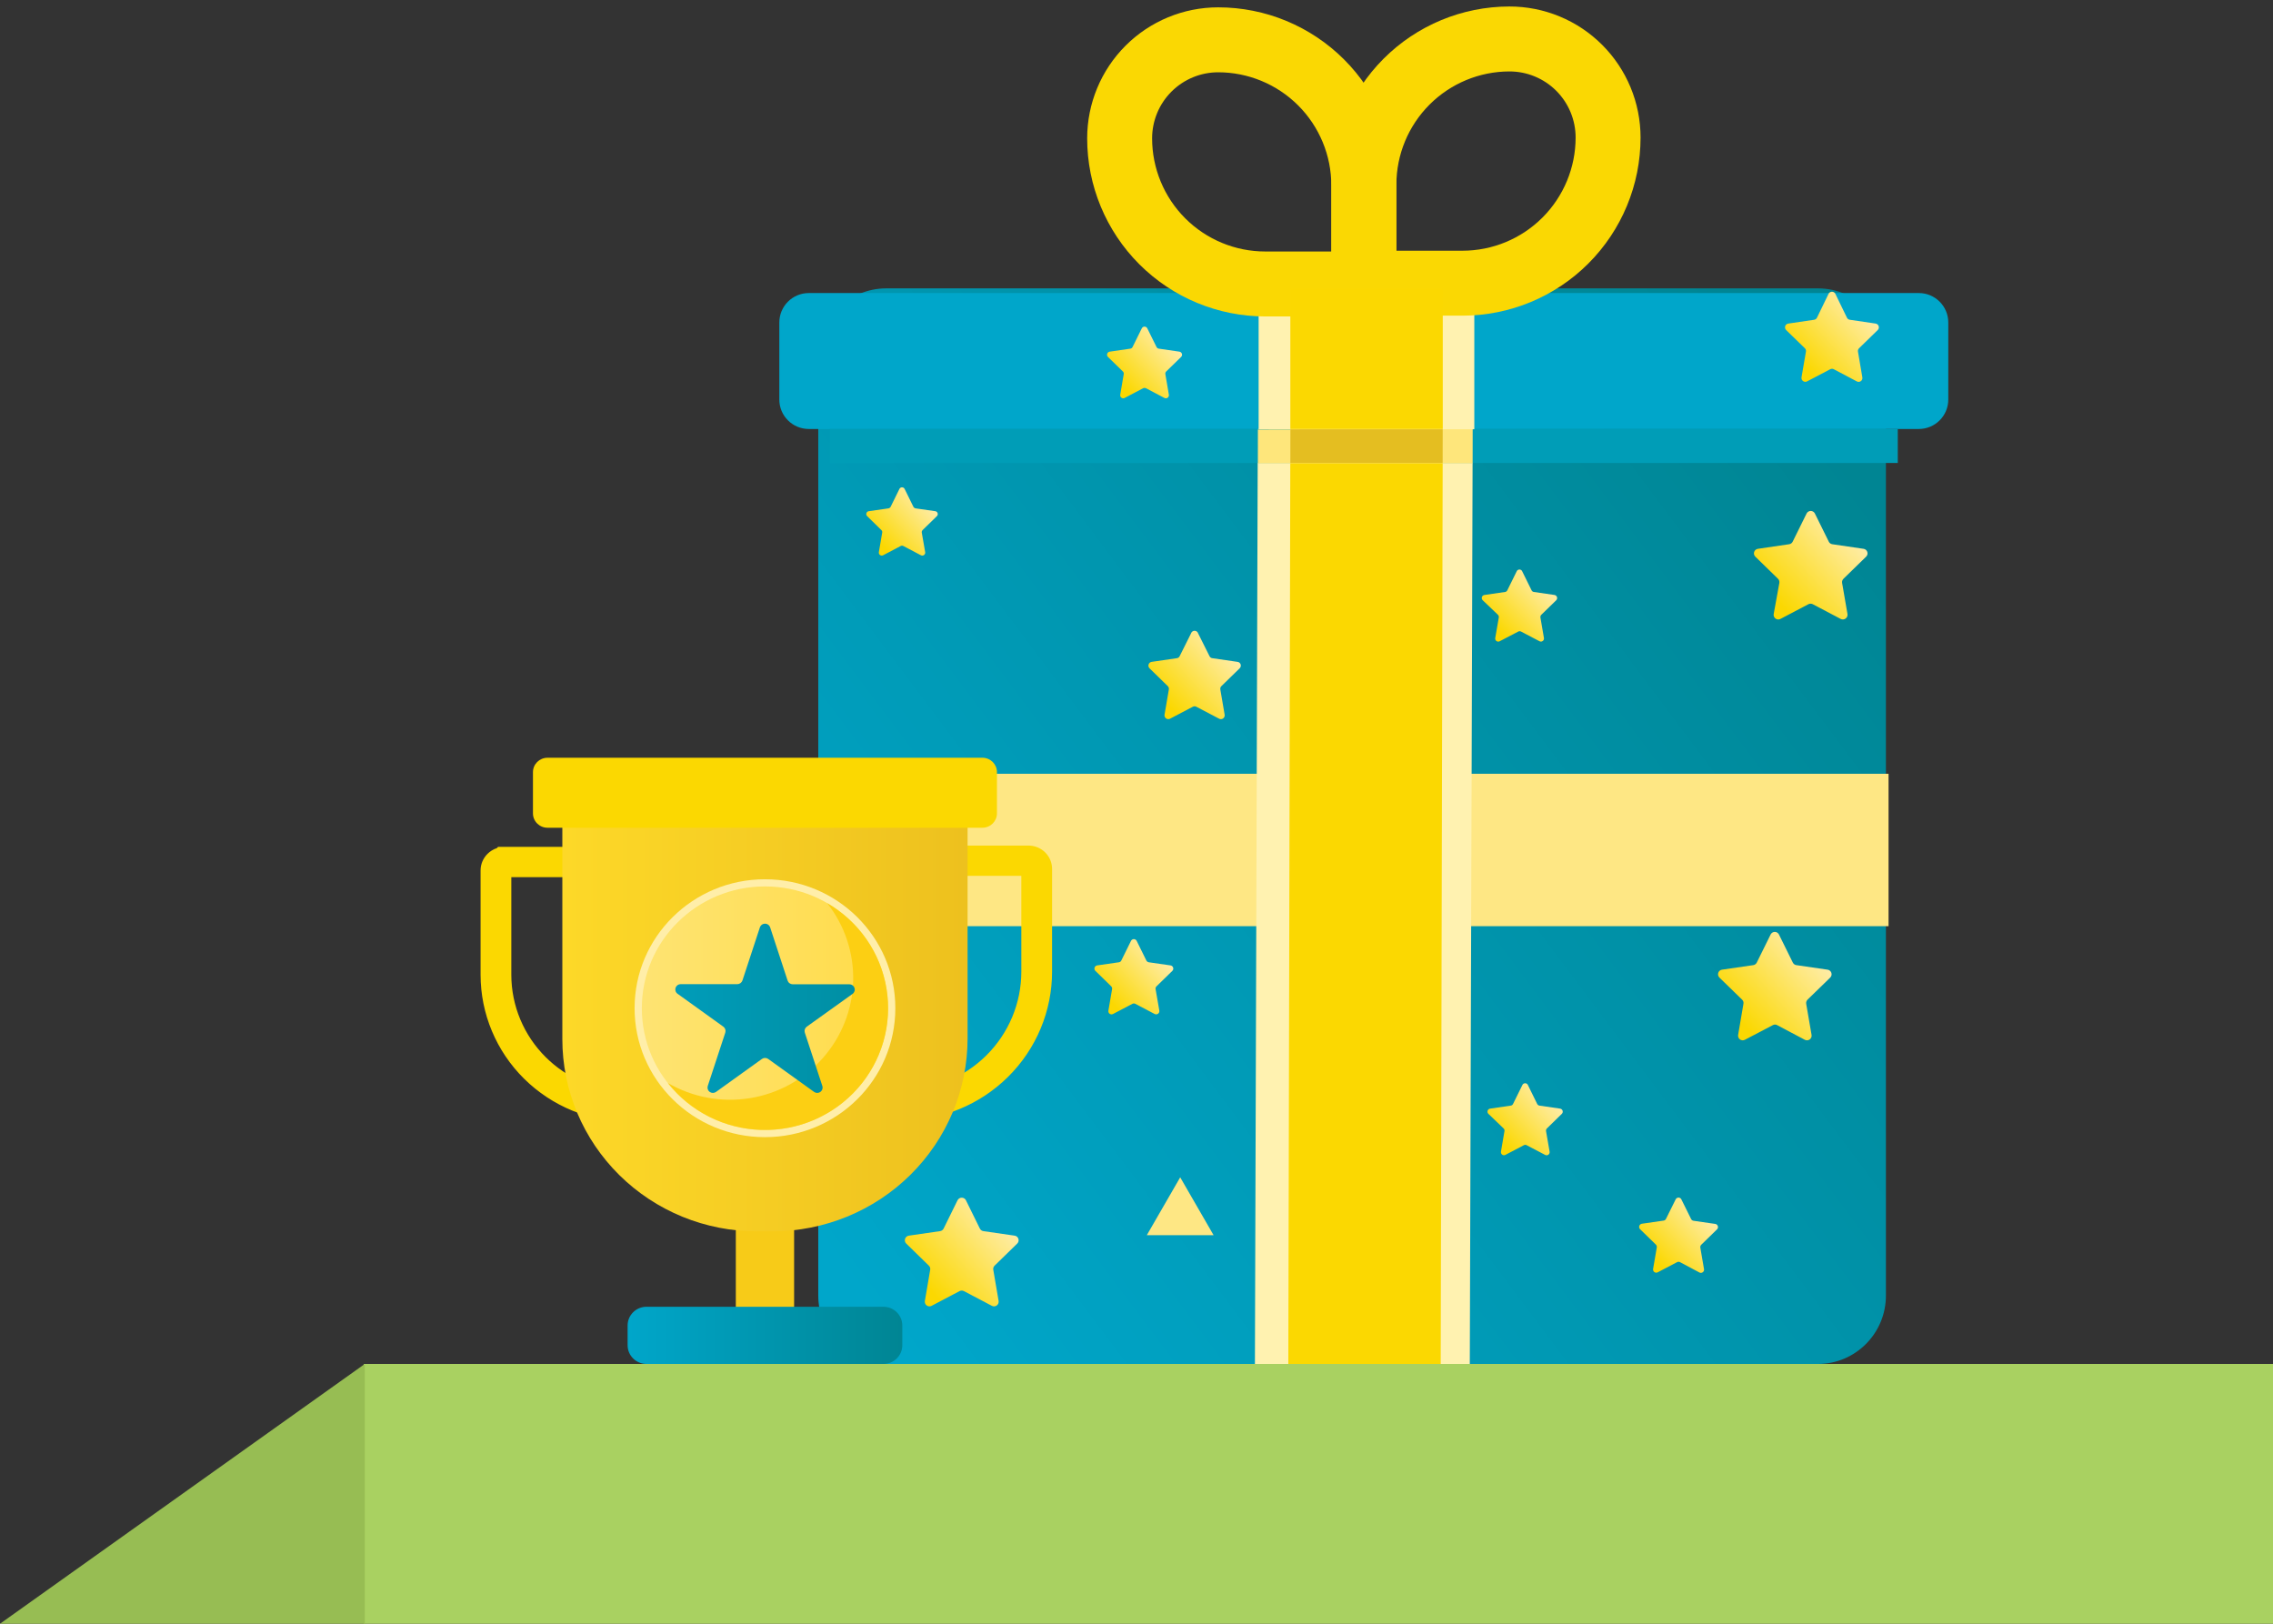<svg width="175" height="125" viewBox="0 0 175 125" fill="none" xmlns="http://www.w3.org/2000/svg">
<rect x="0" y="0" width="175" height="125" fill="#333333" stroke="none"/>
<path d="M139.969 22.2H68.229C65.341 22.2 62.999 24.559 62.999 27.468V99.732C62.999 102.641 65.341 105 68.229 105H139.969C142.858 105 145.199 102.641 145.199 99.732V27.468C145.199 24.559 142.858 22.2 139.969 22.2Z" fill="url(#paint0_linear_141_627)"/>
<path d="M63.174 59.567V71.3H145.401V59.567L63.174 59.567Z" fill="#FEE784"/>
<path d="M113.161 105H96.617L96.839 32.98H113.384L113.161 105Z" fill="#FFF2B0"/>
<path d="M147.733 22.56H62.267C61.015 22.56 60 23.575 60 24.827V30.757C60 32.009 61.015 33.024 62.267 33.024H147.733C148.985 33.024 150 32.009 150 30.757V24.827C150 23.575 148.985 22.56 147.733 22.56Z" fill="#00A6CA"/>
<path d="M146.111 33.024H63.885V35.64H146.111V33.024Z" fill="#009DB7"/>
<path d="M110.921 105H99.189L99.346 33.024H111.078L110.921 105Z" fill="#FBD801"/>
<path d="M139.723 39.52L140.8 41.7C140.826 41.752 140.864 41.798 140.911 41.832C140.958 41.866 141.013 41.888 141.07 41.896L143.477 42.249C143.543 42.258 143.605 42.286 143.656 42.328C143.707 42.371 143.745 42.427 143.766 42.491C143.786 42.554 143.789 42.622 143.772 42.686C143.756 42.751 143.721 42.809 143.673 42.855L141.929 44.556C141.888 44.596 141.856 44.647 141.838 44.702C141.82 44.758 141.815 44.816 141.825 44.874L142.239 47.268C142.25 47.334 142.242 47.402 142.216 47.464C142.191 47.526 142.148 47.579 142.094 47.618C142.04 47.658 141.976 47.681 141.909 47.686C141.842 47.691 141.775 47.678 141.716 47.647L139.566 46.514C139.514 46.488 139.457 46.474 139.399 46.474C139.34 46.474 139.283 46.488 139.231 46.514L137.077 47.647C137.018 47.678 136.951 47.692 136.884 47.688C136.817 47.683 136.753 47.659 136.699 47.62C136.645 47.58 136.603 47.526 136.578 47.464C136.553 47.402 136.546 47.334 136.558 47.268L136.994 44.874C137.003 44.817 136.998 44.758 136.98 44.702C136.962 44.647 136.931 44.597 136.89 44.556L135.146 42.855C135.098 42.809 135.063 42.751 135.047 42.686C135.03 42.622 135.033 42.554 135.053 42.491C135.074 42.427 135.112 42.371 135.163 42.328C135.214 42.286 135.276 42.258 135.342 42.249L137.748 41.896C137.806 41.888 137.861 41.866 137.908 41.832C137.955 41.798 137.993 41.752 138.019 41.7L139.096 39.52C139.126 39.464 139.172 39.416 139.227 39.384C139.282 39.351 139.345 39.334 139.409 39.334C139.474 39.334 139.537 39.351 139.592 39.384C139.647 39.416 139.693 39.464 139.723 39.52Z" fill="url(#paint1_linear_141_627)"/>
<path d="M129.453 92.338L130.199 93.843C130.216 93.878 130.242 93.909 130.274 93.933C130.305 93.956 130.343 93.972 130.382 93.978L132.043 94.218C132.091 94.222 132.138 94.24 132.176 94.271C132.214 94.302 132.242 94.343 132.257 94.389C132.272 94.436 132.273 94.486 132.26 94.533C132.246 94.58 132.219 94.622 132.182 94.653L130.979 95.826C130.951 95.855 130.93 95.889 130.918 95.927C130.906 95.965 130.903 96.005 130.909 96.044L131.193 97.701C131.201 97.746 131.196 97.793 131.179 97.836C131.161 97.879 131.132 97.915 131.095 97.942C131.058 97.969 131.013 97.985 130.967 97.988C130.921 97.991 130.876 97.981 130.835 97.958L129.349 97.165C129.313 97.145 129.273 97.135 129.233 97.135C129.193 97.135 129.153 97.145 129.118 97.165L127.631 97.945C127.591 97.968 127.545 97.978 127.499 97.975C127.453 97.972 127.409 97.956 127.371 97.929C127.334 97.902 127.305 97.865 127.287 97.823C127.27 97.78 127.265 97.733 127.273 97.688L127.557 96.031C127.563 95.992 127.56 95.952 127.548 95.914C127.536 95.876 127.515 95.842 127.487 95.813L126.284 94.64C126.247 94.609 126.22 94.567 126.207 94.52C126.193 94.473 126.194 94.423 126.209 94.376C126.224 94.33 126.252 94.289 126.29 94.258C126.328 94.228 126.375 94.209 126.423 94.204L128.084 93.965C128.124 93.959 128.161 93.943 128.193 93.92C128.225 93.896 128.25 93.865 128.267 93.829L129.013 92.325C129.034 92.284 129.066 92.25 129.106 92.227C129.146 92.203 129.191 92.192 129.237 92.193C129.283 92.194 129.328 92.209 129.366 92.234C129.404 92.26 129.435 92.296 129.453 92.338Z" fill="url(#paint2_linear_141_627)"/>
<path d="M74.367 92.399L75.44 94.579C75.465 94.631 75.504 94.676 75.551 94.71C75.598 94.745 75.652 94.767 75.71 94.775L78.117 95.124C78.183 95.133 78.245 95.16 78.297 95.203C78.348 95.246 78.386 95.303 78.407 95.366C78.428 95.43 78.431 95.498 78.415 95.563C78.399 95.628 78.365 95.687 78.317 95.734L76.573 97.435C76.532 97.475 76.502 97.524 76.484 97.579C76.467 97.634 76.463 97.692 76.473 97.749L76.883 100.147C76.895 100.212 76.888 100.28 76.863 100.343C76.838 100.405 76.796 100.459 76.742 100.498C76.688 100.538 76.624 100.561 76.557 100.566C76.49 100.571 76.423 100.557 76.364 100.526L74.21 99.392C74.159 99.367 74.102 99.353 74.045 99.353C73.987 99.353 73.93 99.367 73.879 99.392L71.725 100.526C71.666 100.557 71.599 100.571 71.532 100.566C71.466 100.561 71.401 100.538 71.347 100.498C71.293 100.459 71.251 100.405 71.227 100.343C71.202 100.28 71.195 100.212 71.207 100.147L71.616 97.749C71.626 97.692 71.623 97.634 71.605 97.579C71.588 97.524 71.557 97.475 71.516 97.435L69.772 95.734C69.724 95.687 69.69 95.628 69.674 95.563C69.658 95.498 69.661 95.43 69.682 95.366C69.703 95.303 69.741 95.246 69.793 95.203C69.844 95.16 69.906 95.133 69.973 95.124L72.379 94.775C72.437 94.767 72.492 94.745 72.539 94.71C72.586 94.676 72.624 94.631 72.65 94.579L73.722 92.399C73.752 92.339 73.799 92.289 73.855 92.254C73.912 92.219 73.978 92.201 74.045 92.201C74.112 92.201 74.177 92.219 74.234 92.254C74.291 92.289 74.337 92.339 74.367 92.399Z" fill="url(#paint3_linear_141_627)"/>
<path d="M117.644 83.549L118.35 84.987C118.368 85.022 118.393 85.051 118.424 85.073C118.455 85.095 118.491 85.109 118.529 85.114L120.116 85.345C120.159 85.351 120.2 85.37 120.234 85.398C120.267 85.426 120.292 85.463 120.306 85.505C120.319 85.547 120.321 85.591 120.311 85.634C120.3 85.677 120.278 85.716 120.247 85.746L119.1 86.867C119.072 86.893 119.051 86.926 119.039 86.963C119.027 86.999 119.024 87.038 119.03 87.076L119.305 88.659C119.313 88.702 119.308 88.747 119.292 88.789C119.275 88.83 119.247 88.865 119.211 88.891C119.175 88.918 119.133 88.933 119.088 88.936C119.044 88.938 119 88.928 118.961 88.907L117.539 88.162C117.506 88.142 117.469 88.132 117.43 88.132C117.392 88.132 117.355 88.142 117.321 88.162L115.9 88.907C115.861 88.927 115.818 88.936 115.774 88.933C115.731 88.929 115.689 88.914 115.653 88.888C115.618 88.862 115.591 88.827 115.574 88.787C115.558 88.746 115.553 88.702 115.56 88.659L115.83 87.076C115.837 87.038 115.834 86.999 115.822 86.963C115.809 86.926 115.789 86.893 115.761 86.867L114.592 85.746C114.561 85.716 114.539 85.677 114.528 85.634C114.518 85.591 114.52 85.547 114.533 85.505C114.547 85.463 114.572 85.426 114.605 85.398C114.639 85.37 114.68 85.351 114.723 85.345L116.31 85.114C116.348 85.11 116.384 85.096 116.416 85.074C116.447 85.052 116.472 85.022 116.489 84.987L117.199 83.549C117.215 83.502 117.246 83.463 117.285 83.434C117.325 83.406 117.373 83.391 117.422 83.391C117.471 83.391 117.518 83.406 117.558 83.434C117.598 83.463 117.628 83.502 117.644 83.549Z" fill="url(#paint4_linear_141_627)"/>
<path d="M136.954 71.923L138.031 74.103C138.057 74.155 138.095 74.2 138.142 74.234C138.189 74.269 138.244 74.291 138.301 74.299L140.708 74.648C140.774 74.657 140.837 74.685 140.888 74.728C140.939 74.771 140.978 74.827 140.999 74.891C141.02 74.954 141.022 75.023 141.006 75.088C140.99 75.153 140.956 75.212 140.908 75.259L139.164 76.955C139.123 76.996 139.092 77.046 139.074 77.101C139.056 77.157 139.051 77.216 139.06 77.273L139.474 79.671C139.485 79.737 139.477 79.804 139.452 79.865C139.427 79.927 139.385 79.98 139.331 80.019C139.277 80.058 139.213 80.081 139.147 80.086C139.08 80.091 139.014 80.077 138.955 80.046L136.823 78.917C136.773 78.889 136.716 78.874 136.658 78.874C136.6 78.874 136.543 78.889 136.492 78.917L134.338 80.046C134.28 80.077 134.213 80.091 134.147 80.086C134.081 80.081 134.017 80.058 133.963 80.019C133.909 79.98 133.867 79.927 133.842 79.865C133.816 79.804 133.809 79.737 133.82 79.671L134.229 77.273C134.24 77.215 134.236 77.156 134.218 77.1C134.2 77.045 134.168 76.995 134.125 76.955L132.381 75.259C132.333 75.212 132.299 75.153 132.283 75.089C132.267 75.024 132.269 74.956 132.289 74.892C132.31 74.829 132.348 74.772 132.398 74.729C132.449 74.686 132.511 74.658 132.577 74.648L134.984 74.299C135.041 74.291 135.096 74.269 135.143 74.234C135.19 74.2 135.228 74.155 135.254 74.103L136.331 71.923C136.362 71.868 136.407 71.822 136.462 71.79C136.517 71.758 136.579 71.741 136.642 71.741C136.706 71.741 136.768 71.758 136.823 71.79C136.878 71.822 136.923 71.868 136.954 71.923Z" fill="url(#paint5_linear_141_627)"/>
<path d="M117.208 44.007L117.918 45.446C117.935 45.48 117.96 45.51 117.991 45.532C118.023 45.554 118.059 45.568 118.097 45.572L119.684 45.803C119.727 45.81 119.768 45.83 119.801 45.858C119.834 45.887 119.859 45.924 119.873 45.966C119.886 46.008 119.888 46.053 119.878 46.096C119.867 46.138 119.846 46.178 119.815 46.209L118.668 47.325C118.641 47.352 118.62 47.385 118.608 47.421C118.596 47.458 118.592 47.496 118.598 47.534L118.869 49.117C118.876 49.16 118.871 49.204 118.855 49.245C118.838 49.285 118.811 49.321 118.775 49.346C118.74 49.372 118.698 49.388 118.655 49.391C118.611 49.394 118.567 49.386 118.529 49.365L117.107 48.62C117.074 48.603 117.036 48.594 116.998 48.594C116.96 48.594 116.923 48.603 116.889 48.62L115.464 49.365C115.425 49.387 115.381 49.397 115.336 49.394C115.292 49.391 115.249 49.376 115.213 49.35C115.177 49.324 115.149 49.288 115.133 49.247C115.116 49.206 115.112 49.161 115.119 49.117L115.394 47.534C115.4 47.496 115.397 47.458 115.385 47.421C115.373 47.385 115.352 47.352 115.324 47.325L114.156 46.209C114.123 46.178 114.1 46.139 114.089 46.096C114.078 46.053 114.079 46.007 114.093 45.965C114.106 45.922 114.132 45.884 114.166 45.856C114.201 45.827 114.242 45.809 114.287 45.803L115.874 45.572C115.911 45.568 115.947 45.554 115.977 45.532C116.008 45.509 116.032 45.48 116.048 45.446L116.759 44.007C116.774 43.959 116.804 43.917 116.844 43.888C116.884 43.858 116.933 43.842 116.983 43.842C117.033 43.842 117.082 43.858 117.122 43.888C117.163 43.917 117.193 43.959 117.208 44.007Z" fill="url(#paint6_linear_141_627)"/>
<path d="M141.325 22.66L142.197 24.456C142.218 24.499 142.249 24.536 142.288 24.564C142.327 24.592 142.372 24.61 142.419 24.617L144.403 24.909C144.457 24.917 144.508 24.94 144.551 24.975C144.593 25.01 144.624 25.057 144.641 25.109C144.658 25.162 144.66 25.218 144.646 25.271C144.632 25.325 144.604 25.373 144.564 25.411L143.13 26.81C143.095 26.844 143.07 26.885 143.055 26.931C143.041 26.976 143.038 27.025 143.047 27.072L143.383 29.047C143.394 29.103 143.389 29.16 143.368 29.213C143.347 29.266 143.312 29.311 143.265 29.344C143.219 29.377 143.165 29.396 143.108 29.398C143.051 29.4 142.995 29.386 142.947 29.357L141.185 28.424C141.143 28.402 141.096 28.391 141.048 28.391C141 28.391 140.953 28.402 140.911 28.424L139.136 29.357C139.087 29.384 139.032 29.397 138.976 29.393C138.92 29.39 138.866 29.372 138.821 29.339C138.775 29.307 138.74 29.262 138.718 29.21C138.697 29.159 138.691 29.102 138.7 29.047L139.04 27.072C139.049 27.025 139.047 26.976 139.032 26.931C139.018 26.885 138.992 26.844 138.958 26.81L137.519 25.411C137.479 25.373 137.45 25.324 137.437 25.27C137.424 25.217 137.426 25.16 137.443 25.108C137.46 25.055 137.492 25.009 137.535 24.974C137.578 24.938 137.63 24.916 137.684 24.909L139.668 24.617C139.715 24.61 139.76 24.592 139.799 24.564C139.838 24.536 139.869 24.499 139.89 24.456L140.762 22.66C140.782 22.601 140.82 22.549 140.87 22.513C140.921 22.477 140.981 22.457 141.044 22.457C141.106 22.457 141.166 22.477 141.217 22.513C141.267 22.549 141.305 22.601 141.325 22.66Z" fill="url(#paint7_linear_141_627)"/>
<path d="M88.331 25.276L89.041 26.714C89.058 26.749 89.083 26.778 89.115 26.8C89.146 26.823 89.182 26.837 89.22 26.841L90.807 27.072C90.85 27.079 90.891 27.098 90.924 27.127C90.957 27.155 90.982 27.193 90.996 27.235C91.009 27.277 91.011 27.321 91.001 27.364C90.991 27.407 90.969 27.446 90.938 27.477L89.787 28.598C89.76 28.624 89.741 28.657 89.729 28.692C89.718 28.728 89.715 28.766 89.722 28.803L89.992 30.386C90 30.429 89.995 30.474 89.978 30.515C89.962 30.557 89.934 30.592 89.898 30.618C89.862 30.644 89.819 30.66 89.775 30.662C89.731 30.665 89.686 30.655 89.647 30.634L88.231 29.888C88.196 29.871 88.158 29.862 88.119 29.862C88.081 29.862 88.043 29.871 88.008 29.888L86.591 30.634C86.552 30.655 86.508 30.665 86.464 30.662C86.419 30.66 86.377 30.644 86.341 30.618C86.305 30.592 86.277 30.557 86.26 30.515C86.244 30.474 86.239 30.429 86.247 30.386L86.517 28.803C86.524 28.766 86.522 28.728 86.51 28.692C86.499 28.656 86.479 28.624 86.452 28.598L85.301 27.477C85.27 27.446 85.248 27.407 85.238 27.364C85.228 27.321 85.229 27.277 85.243 27.235C85.256 27.193 85.281 27.155 85.314 27.127C85.348 27.098 85.388 27.079 85.432 27.072L87.023 26.841C87.06 26.836 87.096 26.822 87.126 26.8C87.156 26.777 87.181 26.748 87.197 26.714L87.908 25.276C87.927 25.236 87.957 25.203 87.995 25.179C88.032 25.156 88.075 25.144 88.119 25.144C88.163 25.144 88.207 25.156 88.244 25.179C88.281 25.203 88.311 25.236 88.331 25.276Z" fill="url(#paint8_linear_141_627)"/>
<path d="M69.647 37.64L70.323 39.013C70.34 39.045 70.364 39.073 70.394 39.094C70.423 39.116 70.457 39.13 70.493 39.136L72.006 39.353C72.048 39.359 72.087 39.376 72.12 39.403C72.152 39.431 72.176 39.466 72.189 39.507C72.202 39.547 72.203 39.59 72.192 39.631C72.181 39.672 72.159 39.709 72.128 39.737L71.034 40.805C71.008 40.831 70.989 40.861 70.977 40.896C70.966 40.93 70.963 40.966 70.968 41.002L71.23 42.506C71.237 42.547 71.232 42.59 71.217 42.629C71.201 42.668 71.174 42.702 71.141 42.727C71.107 42.752 71.066 42.767 71.024 42.77C70.982 42.773 70.94 42.765 70.903 42.746L69.552 42.035C69.519 42.018 69.483 42.009 69.447 42.009C69.41 42.009 69.374 42.018 69.342 42.035L67.991 42.746C67.953 42.765 67.911 42.773 67.869 42.77C67.827 42.767 67.787 42.752 67.753 42.727C67.719 42.702 67.693 42.668 67.677 42.629C67.661 42.59 67.657 42.547 67.664 42.506L67.921 41.002C67.928 40.966 67.926 40.929 67.915 40.895C67.903 40.86 67.883 40.829 67.856 40.805L66.766 39.737C66.735 39.709 66.713 39.672 66.702 39.631C66.691 39.59 66.692 39.547 66.705 39.507C66.718 39.466 66.742 39.431 66.774 39.403C66.806 39.376 66.846 39.359 66.888 39.353L68.4 39.136C68.436 39.13 68.47 39.116 68.5 39.094C68.529 39.073 68.553 39.045 68.571 39.013L69.246 37.64C69.264 37.602 69.293 37.57 69.328 37.548C69.364 37.526 69.405 37.514 69.447 37.514C69.489 37.514 69.53 37.526 69.565 37.548C69.601 37.57 69.629 37.602 69.647 37.64Z" fill="url(#paint9_linear_141_627)"/>
<path d="M92.249 48.768L93.121 50.512C93.141 50.555 93.171 50.592 93.209 50.619C93.248 50.647 93.292 50.664 93.339 50.669L95.283 50.953C95.337 50.96 95.388 50.982 95.429 51.017C95.471 51.051 95.502 51.097 95.519 51.148C95.535 51.2 95.537 51.255 95.524 51.308C95.511 51.36 95.484 51.408 95.445 51.446L94.036 52.819C94.003 52.852 93.977 52.892 93.963 52.937C93.948 52.982 93.945 53.03 93.954 53.076L94.285 55.016C94.295 55.072 94.29 55.129 94.268 55.181C94.247 55.233 94.211 55.277 94.165 55.31C94.119 55.342 94.065 55.36 94.009 55.362C93.953 55.364 93.897 55.35 93.849 55.322L92.105 54.406C92.064 54.385 92.018 54.373 91.972 54.373C91.926 54.373 91.88 54.385 91.839 54.406L90.095 55.322C90.047 55.35 89.992 55.364 89.935 55.362C89.879 55.36 89.825 55.342 89.779 55.31C89.733 55.277 89.697 55.233 89.676 55.181C89.655 55.129 89.649 55.072 89.659 55.016L89.991 53.076C89.999 53.03 89.996 52.982 89.981 52.937C89.967 52.892 89.942 52.852 89.908 52.819L88.5 51.446C88.462 51.407 88.436 51.359 88.424 51.307C88.412 51.255 88.414 51.201 88.431 51.15C88.447 51.099 88.478 51.054 88.518 51.019C88.559 50.984 88.608 50.962 88.661 50.953L90.605 50.669C90.652 50.664 90.697 50.647 90.735 50.619C90.773 50.592 90.803 50.555 90.823 50.512L91.695 48.768C91.712 48.708 91.749 48.655 91.799 48.617C91.849 48.58 91.909 48.559 91.972 48.559C92.035 48.559 92.096 48.58 92.146 48.617C92.196 48.655 92.232 48.708 92.249 48.768Z" fill="url(#paint10_linear_141_627)"/>
<path d="M87.517 72.439L88.258 73.943C88.277 73.979 88.303 74.01 88.336 74.033C88.369 74.057 88.406 74.072 88.446 74.079L90.107 74.318C90.155 74.323 90.202 74.341 90.24 74.372C90.278 74.403 90.306 74.444 90.321 74.49C90.336 74.537 90.337 74.587 90.323 74.633C90.31 74.68 90.283 74.723 90.246 74.754L89.043 75.927C89.013 75.954 88.991 75.989 88.978 76.027C88.965 76.065 88.962 76.106 88.969 76.145L89.257 77.798C89.265 77.844 89.26 77.891 89.242 77.934C89.224 77.977 89.195 78.014 89.157 78.041C89.12 78.069 89.075 78.085 89.029 78.088C88.982 78.091 88.936 78.081 88.895 78.059L87.413 77.279C87.377 77.259 87.337 77.249 87.297 77.249C87.257 77.249 87.217 77.259 87.181 77.279L85.695 78.059C85.654 78.082 85.608 78.092 85.561 78.089C85.515 78.086 85.47 78.07 85.433 78.043C85.395 78.015 85.366 77.978 85.349 77.934C85.332 77.891 85.328 77.843 85.337 77.798L85.621 76.145C85.627 76.106 85.625 76.066 85.612 76.028C85.6 75.99 85.579 75.955 85.551 75.927L84.348 74.754C84.311 74.723 84.284 74.681 84.27 74.635C84.257 74.588 84.257 74.538 84.272 74.492C84.286 74.446 84.314 74.404 84.351 74.374C84.389 74.343 84.435 74.324 84.483 74.318L86.144 74.079C86.184 74.073 86.222 74.058 86.255 74.035C86.287 74.011 86.314 73.98 86.331 73.943L87.073 72.439C87.092 72.397 87.123 72.36 87.163 72.335C87.202 72.309 87.248 72.296 87.295 72.296C87.342 72.296 87.388 72.309 87.427 72.335C87.466 72.36 87.498 72.397 87.517 72.439Z" fill="url(#paint11_linear_141_627)"/>
<path d="M90.865 90.633L88.293 95.089H93.437L90.865 90.633Z" fill="#FEE784"/>
<path d="M113.379 35.662H96.843L96.847 33.063L113.383 33.024L113.379 35.662Z" fill="#FEE67B"/>
<path d="M111.071 35.639H99.344L99.348 33.045L111.075 33.002L111.071 35.639Z" fill="#E4BE21"/>
<path d="M113.508 22.223H96.903V33.045H113.508V22.223Z" fill="#FFF2B0"/>
<path d="M93.787 3.065C96.76 3.065 99.612 4.246 101.715 6.348C103.817 8.45 104.999 11.301 105 14.275V21.861H97.415C94.441 21.861 91.589 20.68 89.486 18.577C87.383 16.474 86.202 13.621 86.202 10.647V10.647C86.203 8.636 87.002 6.707 88.425 5.285C89.847 3.864 91.776 3.065 93.787 3.065V3.065Z" stroke="#FAD803" stroke-width="5" stroke-miterlimit="10"/>
<path d="M123.808 10.586C123.808 13.561 122.626 16.413 120.523 18.516C118.421 20.619 115.569 21.801 112.595 21.801H105.009V14.214C105.009 11.242 106.189 8.392 108.289 6.289C110.389 4.186 113.237 3.003 116.209 3C117.206 2.998 118.194 3.193 119.116 3.574C120.038 3.954 120.875 4.513 121.581 5.217C122.287 5.922 122.847 6.759 123.229 7.68C123.611 8.602 123.808 9.589 123.808 10.586Z" stroke="#FAD803" stroke-width="5" stroke-miterlimit="10"/>
<path d="M111.08 22.223H99.344V33.027H111.08V22.223Z" fill="#FBD801"/>
<path fill-rule="evenodd" clip-rule="evenodd" d="M69.953 67.425V83.916C70.977 83.856 71.984 83.627 72.934 83.238C74.053 82.779 75.071 82.107 75.928 81.26C76.785 80.412 77.466 79.405 77.93 78.297C78.394 77.189 78.633 76.001 78.633 74.801V67.425H69.953ZM68.117 65.621C68.457 65.284 68.92 65.094 69.404 65.094H79.182C79.666 65.094 80.129 65.284 80.469 65.621C80.81 65.957 81 66.413 81 66.887V74.801C81 76.306 80.7 77.796 80.118 79.186C79.536 80.577 78.682 81.84 77.605 82.905C76.529 83.969 75.251 84.814 73.843 85.391C72.436 85.967 70.928 86.264 69.404 86.264C68.92 86.264 68.457 86.074 68.117 85.737C67.776 85.4 67.586 84.945 67.586 84.471V66.887C67.586 66.413 67.776 65.957 68.117 65.621ZM38.348 65.195H48.459C48.701 65.195 48.94 65.242 49.164 65.334C49.387 65.425 49.59 65.559 49.76 65.728C49.931 65.896 50.066 66.096 50.158 66.316C50.25 66.535 50.297 66.771 50.297 67.008V84.552C50.297 85.031 50.104 85.492 49.76 85.832C49.416 86.173 48.948 86.365 48.459 86.365C45.418 86.365 42.503 85.17 40.354 83.046C38.206 80.921 37 78.041 37 75.038V67.01C37 66.53 37.193 66.07 37.537 65.729C37.739 65.529 37.984 65.38 38.25 65.292L38.348 65.195ZM39.367 67.526V75.038C39.367 77.425 40.326 79.714 42.032 81.4C43.612 82.963 45.713 83.89 47.93 84.018V67.526H39.367Z" fill="#FBD801"/>
<path d="M59.384 92.003H58.405C57.436 92.003 56.651 92.78 56.651 93.738V101.2C56.651 102.158 57.436 102.935 58.405 102.935H59.384C60.353 102.935 61.139 102.158 61.139 101.2V93.738C61.139 92.78 60.353 92.003 59.384 92.003Z" fill="#F7CB18"/>
<path d="M44.955 58.919H72.834C73.275 58.919 73.697 59.092 74.008 59.4C74.32 59.708 74.495 60.126 74.495 60.561V79.931C74.496 83.871 72.915 87.65 70.099 90.436C67.283 93.223 63.463 94.79 59.479 94.792H58.266C56.3 94.793 54.354 94.41 52.537 93.667C50.721 92.923 49.07 91.833 47.68 90.459C46.29 89.085 45.187 87.453 44.434 85.657C43.682 83.861 43.295 81.936 43.295 79.992V60.561C43.295 60.126 43.469 59.708 43.781 59.4C44.092 59.092 44.515 58.919 44.955 58.919Z" fill="url(#paint12_linear_141_627)"/>
<path d="M75.636 58.334H42.153C41.535 58.334 41.033 58.829 41.033 59.441V62.615C41.033 63.227 41.535 63.722 42.153 63.722H75.636C76.255 63.722 76.756 63.227 76.756 62.615V59.441C76.756 58.829 76.255 58.334 75.636 58.334Z" fill="#FBD801"/>
<path d="M58.895 87.541C64.439 87.541 68.933 83.097 68.933 77.614C68.933 72.132 64.439 67.688 58.895 67.688C53.351 67.688 48.857 72.132 48.857 77.614C48.857 83.097 53.351 87.541 58.895 87.541Z" fill="#FFEEA9"/>
<path d="M58.895 86.989C64.13 86.989 68.374 82.792 68.374 77.614C68.374 72.437 64.13 68.24 58.895 68.24C53.659 68.24 49.415 72.437 49.415 77.614C49.415 82.792 53.659 86.989 58.895 86.989Z" fill="url(#paint13_linear_141_627)"/>
<path d="M63.685 69.526C65.041 71.245 65.748 73.378 65.685 75.557C65.622 77.736 64.793 79.825 63.34 81.465C61.888 83.105 59.902 84.192 57.726 84.541C55.55 84.889 53.319 84.476 51.418 83.373C52.275 84.463 53.366 85.351 54.611 85.976C55.857 86.6 57.226 86.944 58.622 86.984C60.018 87.024 61.405 86.759 62.685 86.207C63.965 85.655 65.106 84.83 66.026 83.792C66.946 82.753 67.622 81.526 68.007 80.199C68.392 78.872 68.476 77.477 68.252 76.114C68.028 74.751 67.503 73.454 66.714 72.315C65.924 71.176 64.89 70.224 63.685 69.526Z" fill="#FCCF13"/>
<path d="M59.289 71.375L60.637 75.484C60.663 75.567 60.715 75.64 60.786 75.692C60.858 75.744 60.943 75.772 61.032 75.773H65.394C65.481 75.772 65.567 75.799 65.638 75.85C65.709 75.901 65.762 75.973 65.789 76.056C65.816 76.138 65.816 76.227 65.788 76.309C65.761 76.392 65.708 76.464 65.636 76.514L62.111 79.038C62.041 79.09 61.989 79.162 61.962 79.244C61.936 79.326 61.937 79.414 61.964 79.496L63.312 83.599C63.34 83.681 63.34 83.77 63.313 83.853C63.286 83.935 63.233 84.007 63.163 84.058C63.092 84.109 63.006 84.136 62.919 84.136C62.831 84.136 62.745 84.108 62.675 84.057L59.146 81.522C59.075 81.471 58.99 81.443 58.902 81.443C58.814 81.443 58.729 81.471 58.658 81.522L55.129 84.057C55.058 84.108 54.973 84.136 54.885 84.136C54.798 84.136 54.712 84.109 54.641 84.058C54.57 84.007 54.518 83.935 54.491 83.853C54.464 83.77 54.464 83.681 54.492 83.599L55.84 79.496C55.867 79.414 55.867 79.326 55.841 79.244C55.815 79.162 55.763 79.09 55.693 79.038L52.165 76.503C52.093 76.452 52.04 76.38 52.013 76.298C51.985 76.216 51.985 76.127 52.012 76.044C52.039 75.962 52.092 75.89 52.163 75.839C52.234 75.788 52.319 75.761 52.407 75.761H56.769C56.858 75.761 56.943 75.732 57.014 75.68C57.085 75.628 57.138 75.555 57.164 75.472L58.512 71.369C58.542 71.291 58.595 71.224 58.665 71.177C58.735 71.13 58.818 71.105 58.903 71.106C58.987 71.106 59.069 71.132 59.139 71.181C59.208 71.229 59.26 71.297 59.289 71.375Z" fill="url(#paint14_linear_141_627)"/>
<path d="M68.013 100.598H49.776C48.972 100.598 48.32 101.243 48.32 102.038V103.56C48.32 104.356 48.972 105 49.776 105H68.013C68.817 105 69.469 104.356 69.469 103.56V102.038C69.469 101.243 68.817 100.598 68.013 100.598Z" fill="url(#paint15_linear_141_627)"/>
<rect x="28" y="105" width="147" height="20" fill="#A9D161"/>
<path d="M0 125L28.087 105V125H0Z" fill="#97BD53"/>
<defs>
<linearGradient id="paint0_linear_141_627" x1="62.464" y1="95.254" x2="142.31" y2="35.437" gradientUnits="userSpaceOnUse">
<stop stop-color="#00A6CA"/>
<stop offset="1" stop-color="#008593"/>
</linearGradient>
<linearGradient id="paint1_linear_141_627" x1="136.977" y1="46.474" x2="143.46" y2="40.58" gradientUnits="userSpaceOnUse">
<stop stop-color="#FBD801"/>
<stop offset="1" stop-color="#FFEFBC"/>
</linearGradient>
<linearGradient id="paint2_linear_141_627" x1="127.557" y1="97.134" x2="132.035" y2="93.071" gradientUnits="userSpaceOnUse">
<stop stop-color="#FBD801"/>
<stop offset="1" stop-color="#FFEFBC"/>
</linearGradient>
<linearGradient id="paint3_linear_141_627" x1="71.616" y1="99.353" x2="78.1" y2="93.459" gradientUnits="userSpaceOnUse">
<stop stop-color="#FBD801"/>
<stop offset="1" stop-color="#FFEFBC"/>
</linearGradient>
<linearGradient id="paint4_linear_141_627" x1="115.813" y1="88.131" x2="120.09" y2="84.247" gradientUnits="userSpaceOnUse">
<stop stop-color="#FBD801"/>
<stop offset="1" stop-color="#FFEFBC"/>
</linearGradient>
<linearGradient id="paint5_linear_141_627" x1="134.208" y1="78.873" x2="140.691" y2="72.983" gradientUnits="userSpaceOnUse">
<stop stop-color="#FBD801"/>
<stop offset="1" stop-color="#FFEFBC"/>
</linearGradient>
<linearGradient id="paint6_linear_141_627" x1="115.377" y1="48.594" x2="119.649" y2="44.705" gradientUnits="userSpaceOnUse">
<stop stop-color="#FBD801"/>
<stop offset="1" stop-color="#FFEFBC"/>
</linearGradient>
<linearGradient id="paint7_linear_141_627" x1="139.062" y1="28.389" x2="144.403" y2="23.532" gradientUnits="userSpaceOnUse">
<stop stop-color="#FBD801"/>
<stop offset="1" stop-color="#FFEFBC"/>
</linearGradient>
<linearGradient id="paint8_linear_141_627" x1="86.522" y1="29.862" x2="90.794" y2="25.974" gradientUnits="userSpaceOnUse">
<stop stop-color="#FBD801"/>
<stop offset="1" stop-color="#FFEFBC"/>
</linearGradient>
<linearGradient id="paint9_linear_141_627" x1="67.921" y1="42.009" x2="71.993" y2="38.307" gradientUnits="userSpaceOnUse">
<stop stop-color="#FBD801"/>
<stop offset="1" stop-color="#FFEFBC"/>
</linearGradient>
<linearGradient id="paint10_linear_141_627" x1="90.026" y1="54.406" x2="95.271" y2="49.641" gradientUnits="userSpaceOnUse">
<stop stop-color="#FBD801"/>
<stop offset="1" stop-color="#FFEFBC"/>
</linearGradient>
<linearGradient id="paint11_linear_141_627" x1="85.621" y1="77.235" x2="90.094" y2="73.168" gradientUnits="userSpaceOnUse">
<stop stop-color="#FBD801"/>
<stop offset="1" stop-color="#FFEFBC"/>
</linearGradient>
<linearGradient id="paint12_linear_141_627" x1="41.033" y1="81.667" x2="76.756" y2="81.667" gradientUnits="userSpaceOnUse">
<stop stop-color="#FEDA29"/>
<stop offset="1" stop-color="#ECBF1D"/>
</linearGradient>
<linearGradient id="paint13_linear_141_627" x1="41.033" y1="81.667" x2="76.756" y2="81.667" gradientUnits="userSpaceOnUse">
<stop stop-color="#FEE784"/>
<stop offset="1" stop-color="#FFD838"/>
</linearGradient>
<linearGradient id="paint14_linear_141_627" x1="41.003" y1="81.643" x2="76.756" y2="81.643" gradientUnits="userSpaceOnUse">
<stop stop-color="#00A6CA"/>
<stop offset="1" stop-color="#008593"/>
</linearGradient>
<linearGradient id="paint15_linear_141_627" x1="48.32" y1="102.8" x2="69.469" y2="102.8" gradientUnits="userSpaceOnUse">
<stop stop-color="#00A6CA"/>
<stop offset="1" stop-color="#008593"/>
</linearGradient>
</defs>
</svg>
